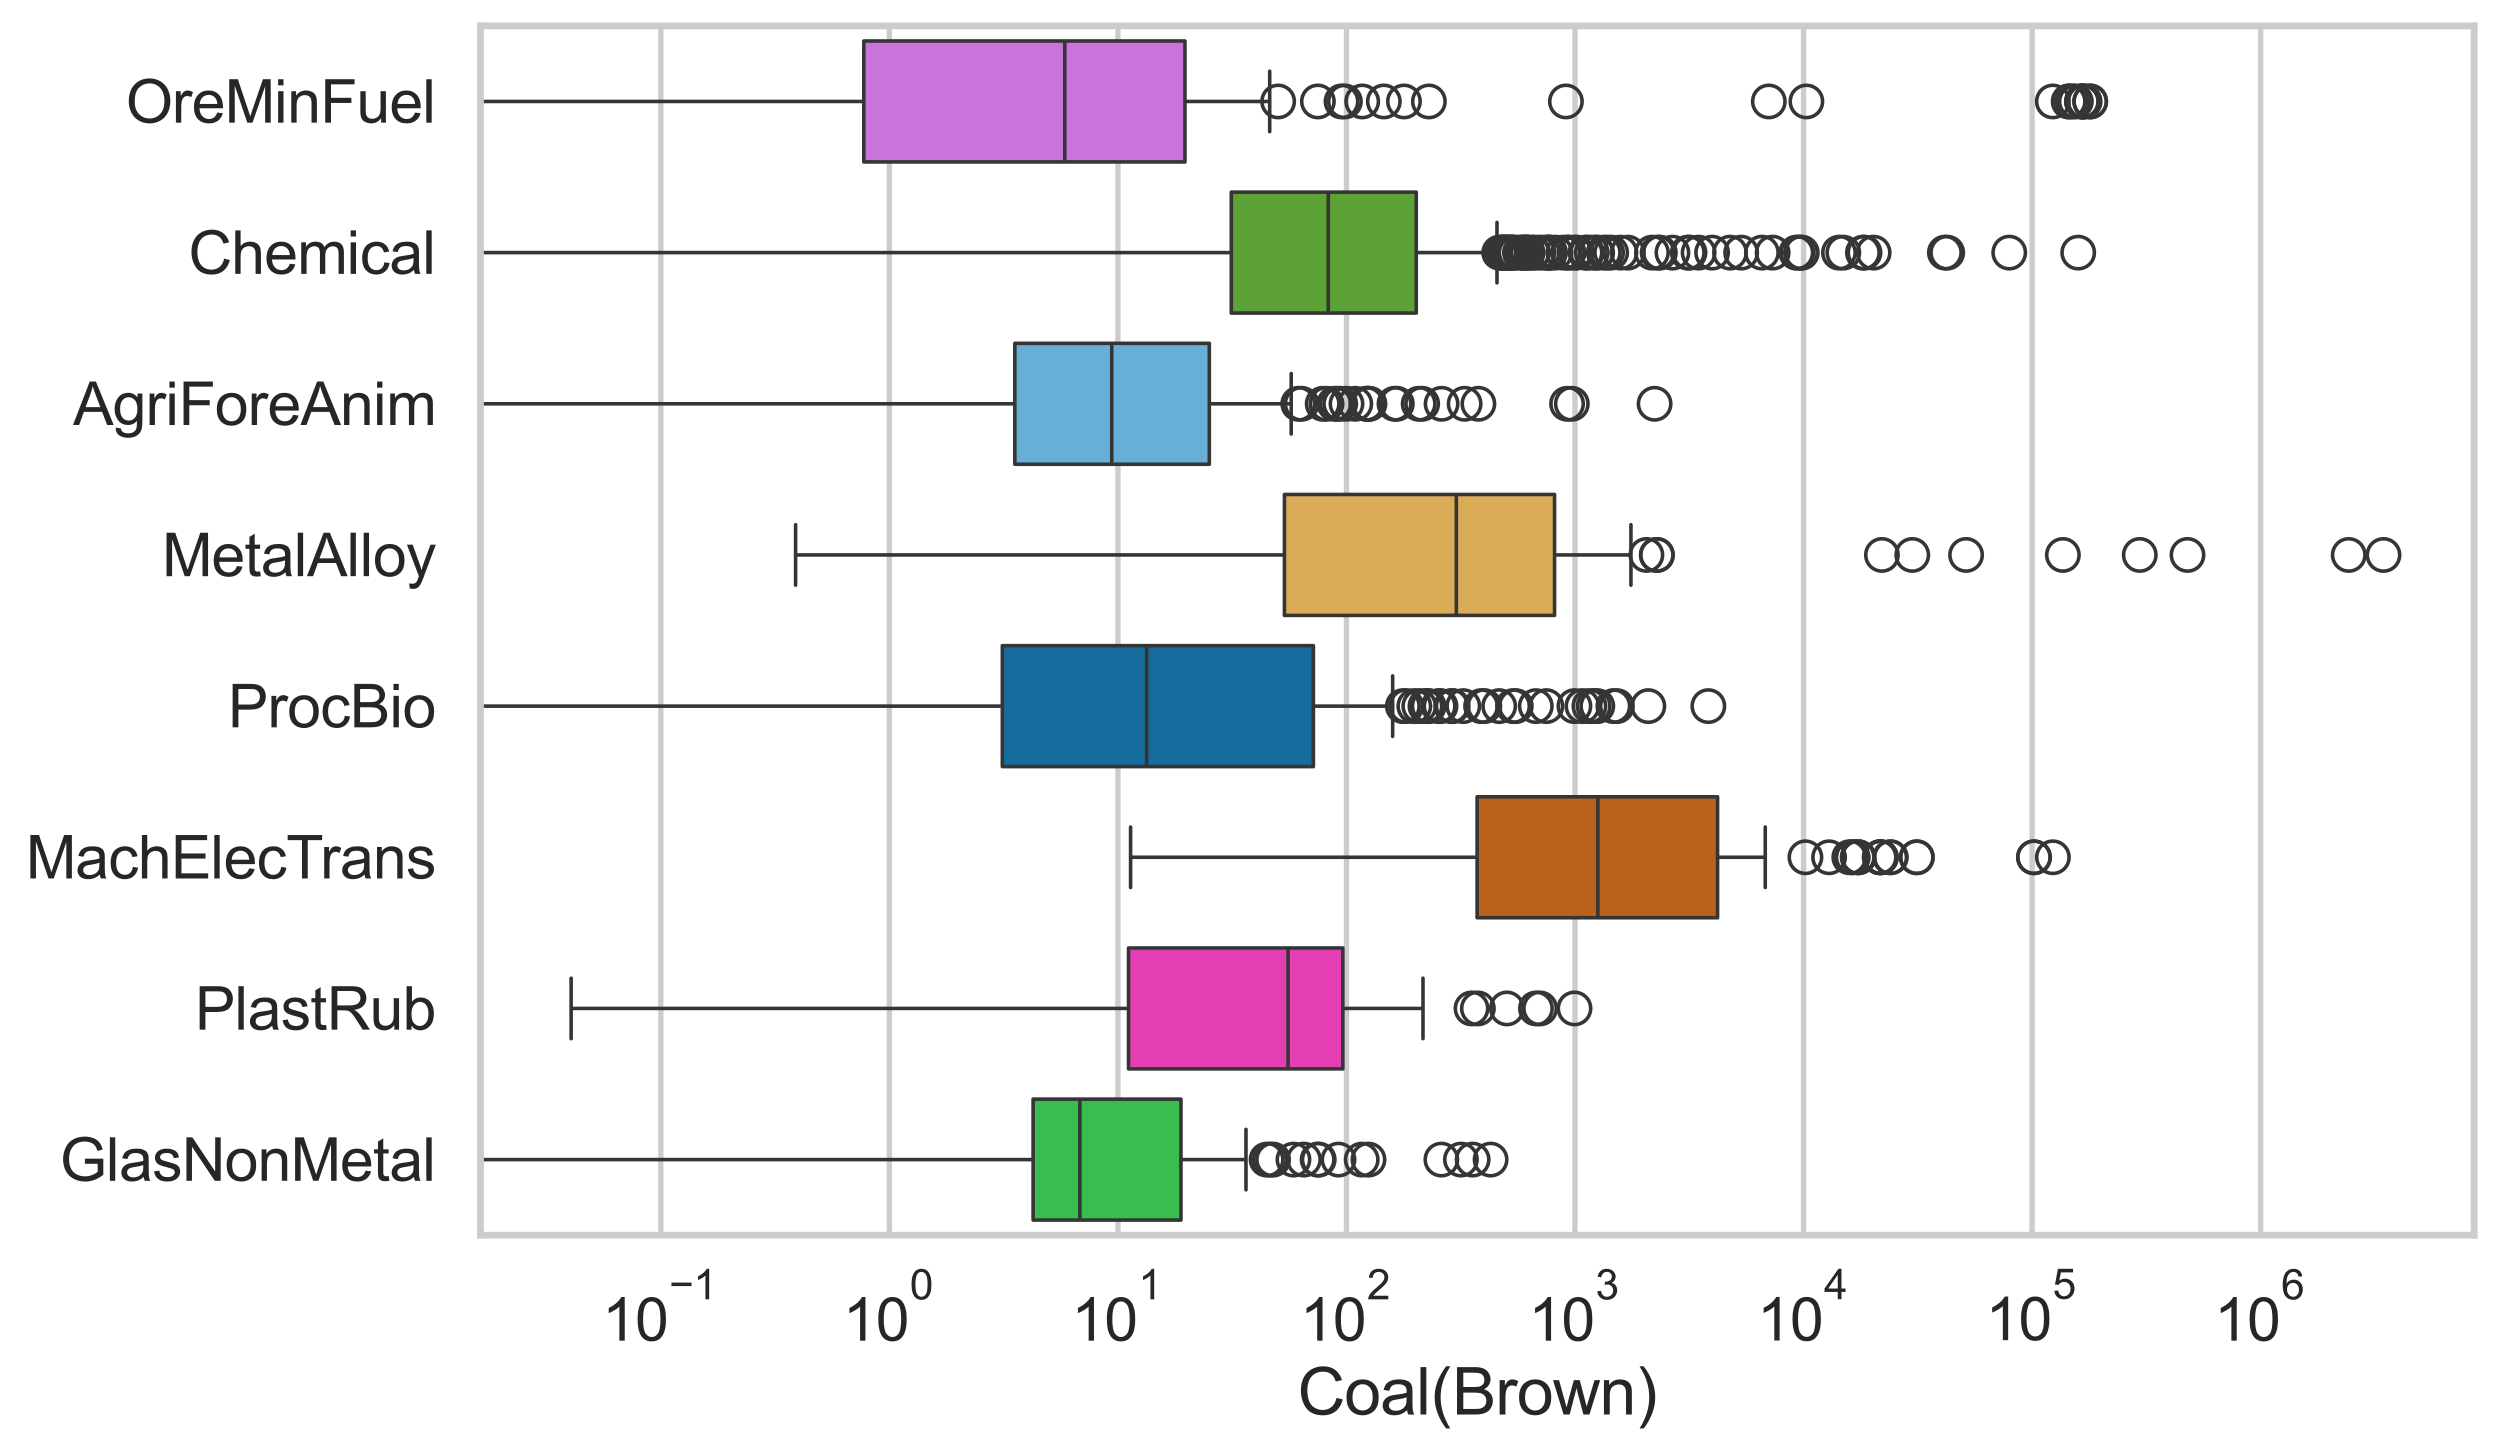 <?xml version="1.0" encoding="utf-8" standalone="no"?>
<!DOCTYPE svg PUBLIC "-//W3C//DTD SVG 1.1//EN"
  "http://www.w3.org/Graphics/SVG/1.1/DTD/svg11.dtd">
<svg xmlns:xlink="http://www.w3.org/1999/xlink" width="695.577pt" height="404.551pt" viewBox="0 0 695.577 404.551" xmlns="http://www.w3.org/2000/svg" version="1.1">
 <defs>
  <style type="text/css">*{stroke-linejoin: round; stroke-linecap: butt}</style>
 </defs>
 <g id="figure_1">
  <g id="patch_1">
   <path d="M 0 404.551 
L 695.577 404.551 
L 695.577 0 
L 0 0 
z
" style="fill: #ffffff"/>
  </g>
  <g id="axes_1">
   <g id="patch_2">
    <path d="M 133.697 343.665 
L 688.377 343.665 
L 688.377 7.2 
L 133.697 7.2 
z
" style="fill: #ffffff"/>
   </g>
   <g id="matplotlib.axis_1">
    <g id="xtick_1">
     <g id="line2d_1">
      <path d="M 183.856 343.665 
L 183.856 7.2 
" clip-path="url(#pd17068e50f)" style="fill: none; stroke: #cccccc; stroke-width: 1.5; stroke-linecap: round"/>
     </g>
     <g id="text_1">
      <!-- $\mathdefault{10^{-1}}$ -->
      <g style="fill: #262626" transform="translate(167.521 373.18) scale(0.165 -0.165)">
       <defs>
        <path id="ArialMT-31" d="M 2384 0 
L 1822 0 
L 1822 3584 
Q 1619 3391 1289 3197 
Q 959 3003 697 2906 
L 697 3450 
Q 1169 3672 1522 3987 
Q 1875 4303 2022 4600 
L 2384 4600 
L 2384 0 
z
" transform="scale(0.016)"/>
        <path id="ArialMT-30" d="M 266 2259 
Q 266 3072 433 3567 
Q 600 4063 929 4331 
Q 1259 4600 1759 4600 
Q 2128 4600 2406 4451 
Q 2684 4303 2865 4023 
Q 3047 3744 3150 3342 
Q 3253 2941 3253 2259 
Q 3253 1453 3087 958 
Q 2922 463 2592 192 
Q 2263 -78 1759 -78 
Q 1097 -78 719 397 
Q 266 969 266 2259 
z
M 844 2259 
Q 844 1131 1108 757 
Q 1372 384 1759 384 
Q 2147 384 2411 759 
Q 2675 1134 2675 2259 
Q 2675 3391 2411 3762 
Q 2147 4134 1753 4134 
Q 1366 4134 1134 3806 
Q 844 3388 844 2259 
z
" transform="scale(0.016)"/>
        <path id="ArialMT-2212" d="M 3381 1997 
L 356 1997 
L 356 2522 
L 3381 2522 
L 3381 1997 
z
" transform="scale(0.016)"/>
       </defs>
       <use xlink:href="#ArialMT-31" transform="translate(0 0.994)"/>
       <use xlink:href="#ArialMT-30" transform="translate(55.615 0.994)"/>
       <use xlink:href="#ArialMT-2212" transform="translate(112.973 70.688) scale(0.7)"/>
       <use xlink:href="#ArialMT-31" transform="translate(153.852 70.688) scale(0.7)"/>
      </g>
     </g>
    </g>
    <g id="xtick_2">
     <g id="line2d_2">
      <path d="M 247.446 343.665 
L 247.446 7.2 
" clip-path="url(#pd17068e50f)" style="fill: none; stroke: #cccccc; stroke-width: 1.5; stroke-linecap: round"/>
     </g>
     <g id="text_2">
      <!-- $\mathdefault{10^{0}}$ -->
      <g style="fill: #262626" transform="translate(234.493 373.18) scale(0.165 -0.165)">
       <use xlink:href="#ArialMT-31" transform="translate(0 0.994)"/>
       <use xlink:href="#ArialMT-30" transform="translate(55.615 0.994)"/>
       <use xlink:href="#ArialMT-30" transform="translate(112.973 70.688) scale(0.7)"/>
      </g>
     </g>
    </g>
    <g id="xtick_3">
     <g id="line2d_3">
      <path d="M 311.036 343.665 
L 311.036 7.2 
" clip-path="url(#pd17068e50f)" style="fill: none; stroke: #cccccc; stroke-width: 1.5; stroke-linecap: round"/>
     </g>
     <g id="text_3">
      <!-- $\mathdefault{10^{1}}$ -->
      <g style="fill: #262626" transform="translate(298.083 373.18) scale(0.165 -0.165)">
       <use xlink:href="#ArialMT-31" transform="translate(0 0.994)"/>
       <use xlink:href="#ArialMT-30" transform="translate(55.615 0.994)"/>
       <use xlink:href="#ArialMT-31" transform="translate(112.973 70.688) scale(0.7)"/>
      </g>
     </g>
    </g>
    <g id="xtick_4">
     <g id="line2d_4">
      <path d="M 374.626 343.665 
L 374.626 7.2 
" clip-path="url(#pd17068e50f)" style="fill: none; stroke: #cccccc; stroke-width: 1.5; stroke-linecap: round"/>
     </g>
     <g id="text_4">
      <!-- $\mathdefault{10^{2}}$ -->
      <g style="fill: #262626" transform="translate(361.673 373.18) scale(0.165 -0.165)">
       <defs>
        <path id="ArialMT-32" d="M 3222 541 
L 3222 0 
L 194 0 
Q 188 203 259 391 
Q 375 700 629 1000 
Q 884 1300 1366 1694 
Q 2113 2306 2375 2664 
Q 2638 3022 2638 3341 
Q 2638 3675 2398 3904 
Q 2159 4134 1775 4134 
Q 1369 4134 1125 3890 
Q 881 3647 878 3216 
L 300 3275 
Q 359 3922 746 4261 
Q 1134 4600 1788 4600 
Q 2447 4600 2831 4234 
Q 3216 3869 3216 3328 
Q 3216 3053 3103 2787 
Q 2991 2522 2730 2228 
Q 2469 1934 1863 1422 
Q 1356 997 1212 845 
Q 1069 694 975 541 
L 3222 541 
z
" transform="scale(0.016)"/>
       </defs>
       <use xlink:href="#ArialMT-31" transform="translate(0 0.994)"/>
       <use xlink:href="#ArialMT-30" transform="translate(55.615 0.994)"/>
       <use xlink:href="#ArialMT-32" transform="translate(112.973 70.688) scale(0.7)"/>
      </g>
     </g>
    </g>
    <g id="xtick_5">
     <g id="line2d_5">
      <path d="M 438.216 343.665 
L 438.216 7.2 
" clip-path="url(#pd17068e50f)" style="fill: none; stroke: #cccccc; stroke-width: 1.5; stroke-linecap: round"/>
     </g>
     <g id="text_5">
      <!-- $\mathdefault{10^{3}}$ -->
      <g style="fill: #262626" transform="translate(425.263 373.18) scale(0.165 -0.165)">
       <defs>
        <path id="ArialMT-33" d="M 269 1209 
L 831 1284 
Q 928 806 1161 595 
Q 1394 384 1728 384 
Q 2125 384 2398 659 
Q 2672 934 2672 1341 
Q 2672 1728 2419 1979 
Q 2166 2231 1775 2231 
Q 1616 2231 1378 2169 
L 1441 2663 
Q 1497 2656 1531 2656 
Q 1891 2656 2178 2843 
Q 2466 3031 2466 3422 
Q 2466 3731 2256 3934 
Q 2047 4138 1716 4138 
Q 1388 4138 1169 3931 
Q 950 3725 888 3313 
L 325 3413 
Q 428 3978 793 4289 
Q 1159 4600 1703 4600 
Q 2078 4600 2393 4439 
Q 2709 4278 2876 4000 
Q 3044 3722 3044 3409 
Q 3044 3113 2884 2869 
Q 2725 2625 2413 2481 
Q 2819 2388 3044 2092 
Q 3269 1797 3269 1353 
Q 3269 753 2831 336 
Q 2394 -81 1725 -81 
Q 1122 -81 723 278 
Q 325 638 269 1209 
z
" transform="scale(0.016)"/>
       </defs>
       <use xlink:href="#ArialMT-31" transform="translate(0 0.994)"/>
       <use xlink:href="#ArialMT-30" transform="translate(55.615 0.994)"/>
       <use xlink:href="#ArialMT-33" transform="translate(112.973 70.688) scale(0.7)"/>
      </g>
     </g>
    </g>
    <g id="xtick_6">
     <g id="line2d_6">
      <path d="M 501.806 343.665 
L 501.806 7.2 
" clip-path="url(#pd17068e50f)" style="fill: none; stroke: #cccccc; stroke-width: 1.5; stroke-linecap: round"/>
     </g>
     <g id="text_6">
      <!-- $\mathdefault{10^{4}}$ -->
      <g style="fill: #262626" transform="translate(488.853 373.015) scale(0.165 -0.165)">
       <defs>
        <path id="ArialMT-34" d="M 2069 0 
L 2069 1097 
L 81 1097 
L 81 1613 
L 2172 4581 
L 2631 4581 
L 2631 1613 
L 3250 1613 
L 3250 1097 
L 2631 1097 
L 2631 0 
L 2069 0 
z
M 2069 1613 
L 2069 3678 
L 634 1613 
L 2069 1613 
z
" transform="scale(0.016)"/>
       </defs>
       <use xlink:href="#ArialMT-31" transform="translate(0 0.202)"/>
       <use xlink:href="#ArialMT-30" transform="translate(55.615 0.202)"/>
       <use xlink:href="#ArialMT-34" transform="translate(112.973 69.895) scale(0.7)"/>
      </g>
     </g>
    </g>
    <g id="xtick_7">
     <g id="line2d_7">
      <path d="M 565.396 343.665 
L 565.396 7.2 
" clip-path="url(#pd17068e50f)" style="fill: none; stroke: #cccccc; stroke-width: 1.5; stroke-linecap: round"/>
     </g>
     <g id="text_7">
      <!-- $\mathdefault{10^{5}}$ -->
      <g style="fill: #262626" transform="translate(552.443 373.015) scale(0.165 -0.165)">
       <defs>
        <path id="ArialMT-35" d="M 266 1200 
L 856 1250 
Q 922 819 1161 601 
Q 1400 384 1738 384 
Q 2144 384 2425 690 
Q 2706 997 2706 1503 
Q 2706 1984 2436 2262 
Q 2166 2541 1728 2541 
Q 1456 2541 1237 2417 
Q 1019 2294 894 2097 
L 366 2166 
L 809 4519 
L 3088 4519 
L 3088 3981 
L 1259 3981 
L 1013 2750 
Q 1425 3038 1878 3038 
Q 2478 3038 2890 2622 
Q 3303 2206 3303 1553 
Q 3303 931 2941 478 
Q 2500 -78 1738 -78 
Q 1113 -78 717 272 
Q 322 622 266 1200 
z
" transform="scale(0.016)"/>
       </defs>
       <use xlink:href="#ArialMT-31" transform="translate(0 0.88)"/>
       <use xlink:href="#ArialMT-30" transform="translate(55.615 0.88)"/>
       <use xlink:href="#ArialMT-35" transform="translate(112.973 70.573) scale(0.7)"/>
      </g>
     </g>
    </g>
    <g id="xtick_8">
     <g id="line2d_8">
      <path d="M 628.986 343.665 
L 628.986 7.2 
" clip-path="url(#pd17068e50f)" style="fill: none; stroke: #cccccc; stroke-width: 1.5; stroke-linecap: round"/>
     </g>
     <g id="text_8">
      <!-- $\mathdefault{10^{6}}$ -->
      <g style="fill: #262626" transform="translate(616.033 373.18) scale(0.165 -0.165)">
       <defs>
        <path id="ArialMT-36" d="M 3184 3459 
L 2625 3416 
Q 2550 3747 2413 3897 
Q 2184 4138 1850 4138 
Q 1581 4138 1378 3988 
Q 1113 3794 959 3422 
Q 806 3050 800 2363 
Q 1003 2672 1297 2822 
Q 1591 2972 1913 2972 
Q 2475 2972 2870 2558 
Q 3266 2144 3266 1488 
Q 3266 1056 3080 686 
Q 2894 316 2569 119 
Q 2244 -78 1831 -78 
Q 1128 -78 684 439 
Q 241 956 241 2144 
Q 241 3472 731 4075 
Q 1159 4600 1884 4600 
Q 2425 4600 2770 4297 
Q 3116 3994 3184 3459 
z
M 888 1484 
Q 888 1194 1011 928 
Q 1134 663 1356 523 
Q 1578 384 1822 384 
Q 2178 384 2434 671 
Q 2691 959 2691 1453 
Q 2691 1928 2437 2201 
Q 2184 2475 1800 2475 
Q 1419 2475 1153 2201 
Q 888 1928 888 1484 
z
" transform="scale(0.016)"/>
       </defs>
       <use xlink:href="#ArialMT-31" transform="translate(0 0.994)"/>
       <use xlink:href="#ArialMT-30" transform="translate(55.615 0.994)"/>
       <use xlink:href="#ArialMT-36" transform="translate(112.973 70.688) scale(0.7)"/>
      </g>
     </g>
    </g>
    <g id="xtick_9"/>
    <g id="xtick_10"/>
    <g id="xtick_11"/>
    <g id="xtick_12"/>
    <g id="xtick_13"/>
    <g id="xtick_14"/>
    <g id="xtick_15"/>
    <g id="xtick_16"/>
    <g id="xtick_17"/>
    <g id="xtick_18"/>
    <g id="xtick_19"/>
    <g id="xtick_20"/>
    <g id="xtick_21"/>
    <g id="xtick_22"/>
    <g id="xtick_23"/>
    <g id="xtick_24"/>
    <g id="xtick_25"/>
    <g id="xtick_26"/>
    <g id="xtick_27"/>
    <g id="xtick_28"/>
    <g id="xtick_29"/>
    <g id="xtick_30"/>
    <g id="xtick_31"/>
    <g id="xtick_32"/>
    <g id="xtick_33"/>
    <g id="xtick_34"/>
    <g id="xtick_35"/>
    <g id="xtick_36"/>
    <g id="xtick_37"/>
    <g id="xtick_38"/>
    <g id="xtick_39"/>
    <g id="xtick_40"/>
    <g id="xtick_41"/>
    <g id="xtick_42"/>
    <g id="xtick_43"/>
    <g id="xtick_44"/>
    <g id="xtick_45"/>
    <g id="xtick_46"/>
    <g id="xtick_47"/>
    <g id="xtick_48"/>
    <g id="xtick_49"/>
    <g id="xtick_50"/>
    <g id="xtick_51"/>
    <g id="xtick_52"/>
    <g id="xtick_53"/>
    <g id="xtick_54"/>
    <g id="xtick_55"/>
    <g id="xtick_56"/>
    <g id="xtick_57"/>
    <g id="xtick_58"/>
    <g id="xtick_59"/>
    <g id="xtick_60"/>
    <g id="xtick_61"/>
    <g id="xtick_62"/>
    <g id="xtick_63"/>
    <g id="xtick_64"/>
    <g id="xtick_65"/>
    <g id="xtick_66"/>
    <g id="xtick_67"/>
    <g id="xtick_68"/>
    <g id="xtick_69"/>
    <g id="xtick_70"/>
    <g id="xtick_71"/>
    <g id="xtick_72"/>
    <g id="xtick_73"/>
    <g id="xtick_74"/>
    <g id="xtick_75"/>
    <g id="xtick_76"/>
    <g id="xtick_77"/>
    <g id="xtick_78"/>
    <g id="xtick_79"/>
    <g id="text_9">
     <!-- Coal(Brown) -->
     <g style="fill: #262626" transform="translate(361.025 393.563) scale(0.18 -0.18)">
      <defs>
       <path id="ArialMT-43" d="M 3763 1606 
L 4369 1453 
Q 4178 706 3683 314 
Q 3188 -78 2472 -78 
Q 1731 -78 1267 223 
Q 803 525 561 1097 
Q 319 1669 319 2325 
Q 319 3041 592 3573 
Q 866 4106 1370 4382 
Q 1875 4659 2481 4659 
Q 3169 4659 3637 4309 
Q 4106 3959 4291 3325 
L 3694 3184 
Q 3534 3684 3231 3912 
Q 2928 4141 2469 4141 
Q 1941 4141 1586 3887 
Q 1231 3634 1087 3207 
Q 944 2781 944 2328 
Q 944 1744 1114 1308 
Q 1284 872 1643 656 
Q 2003 441 2422 441 
Q 2931 441 3284 734 
Q 3638 1028 3763 1606 
z
" transform="scale(0.016)"/>
       <path id="ArialMT-6f" d="M 213 1659 
Q 213 2581 725 3025 
Q 1153 3394 1769 3394 
Q 2453 3394 2887 2945 
Q 3322 2497 3322 1706 
Q 3322 1066 3130 698 
Q 2938 331 2570 128 
Q 2203 -75 1769 -75 
Q 1072 -75 642 372 
Q 213 819 213 1659 
z
M 791 1659 
Q 791 1022 1069 705 
Q 1347 388 1769 388 
Q 2188 388 2466 706 
Q 2744 1025 2744 1678 
Q 2744 2294 2464 2611 
Q 2184 2928 1769 2928 
Q 1347 2928 1069 2612 
Q 791 2297 791 1659 
z
" transform="scale(0.016)"/>
       <path id="ArialMT-61" d="M 2588 409 
Q 2275 144 1986 34 
Q 1697 -75 1366 -75 
Q 819 -75 525 192 
Q 231 459 231 875 
Q 231 1119 342 1320 
Q 453 1522 633 1644 
Q 813 1766 1038 1828 
Q 1203 1872 1538 1913 
Q 2219 1994 2541 2106 
Q 2544 2222 2544 2253 
Q 2544 2597 2384 2738 
Q 2169 2928 1744 2928 
Q 1347 2928 1158 2789 
Q 969 2650 878 2297 
L 328 2372 
Q 403 2725 575 2942 
Q 747 3159 1072 3276 
Q 1397 3394 1825 3394 
Q 2250 3394 2515 3294 
Q 2781 3194 2906 3042 
Q 3031 2891 3081 2659 
Q 3109 2516 3109 2141 
L 3109 1391 
Q 3109 606 3145 398 
Q 3181 191 3288 0 
L 2700 0 
Q 2613 175 2588 409 
z
M 2541 1666 
Q 2234 1541 1622 1453 
Q 1275 1403 1131 1340 
Q 988 1278 909 1158 
Q 831 1038 831 891 
Q 831 666 1001 516 
Q 1172 366 1500 366 
Q 1825 366 2078 508 
Q 2331 650 2450 897 
Q 2541 1088 2541 1459 
L 2541 1666 
z
" transform="scale(0.016)"/>
       <path id="ArialMT-6c" d="M 409 0 
L 409 4581 
L 972 4581 
L 972 0 
L 409 0 
z
" transform="scale(0.016)"/>
       <path id="ArialMT-28" d="M 1497 -1347 
Q 1031 -759 709 28 
Q 388 816 388 1659 
Q 388 2403 628 3084 
Q 909 3875 1497 4659 
L 1900 4659 
Q 1522 4009 1400 3731 
Q 1209 3300 1100 2831 
Q 966 2247 966 1656 
Q 966 153 1900 -1347 
L 1497 -1347 
z
" transform="scale(0.016)"/>
       <path id="ArialMT-42" d="M 469 0 
L 469 4581 
L 2188 4581 
Q 2713 4581 3030 4442 
Q 3347 4303 3526 4014 
Q 3706 3725 3706 3409 
Q 3706 3116 3547 2856 
Q 3388 2597 3066 2438 
Q 3481 2316 3704 2022 
Q 3928 1728 3928 1328 
Q 3928 1006 3792 729 
Q 3656 453 3456 303 
Q 3256 153 2954 76 
Q 2653 0 2216 0 
L 469 0 
z
M 1075 2656 
L 2066 2656 
Q 2469 2656 2644 2709 
Q 2875 2778 2992 2937 
Q 3109 3097 3109 3338 
Q 3109 3566 3000 3739 
Q 2891 3913 2687 3977 
Q 2484 4041 1991 4041 
L 1075 4041 
L 1075 2656 
z
M 1075 541 
L 2216 541 
Q 2509 541 2628 563 
Q 2838 600 2978 687 
Q 3119 775 3209 942 
Q 3300 1109 3300 1328 
Q 3300 1584 3169 1773 
Q 3038 1963 2805 2039 
Q 2572 2116 2134 2116 
L 1075 2116 
L 1075 541 
z
" transform="scale(0.016)"/>
       <path id="ArialMT-72" d="M 416 0 
L 416 3319 
L 922 3319 
L 922 2816 
Q 1116 3169 1280 3281 
Q 1444 3394 1641 3394 
Q 1925 3394 2219 3213 
L 2025 2691 
Q 1819 2813 1613 2813 
Q 1428 2813 1281 2702 
Q 1134 2591 1072 2394 
Q 978 2094 978 1738 
L 978 0 
L 416 0 
z
" transform="scale(0.016)"/>
       <path id="ArialMT-77" d="M 1034 0 
L 19 3319 
L 600 3319 
L 1128 1403 
L 1325 691 
Q 1338 744 1497 1375 
L 2025 3319 
L 2603 3319 
L 3100 1394 
L 3266 759 
L 3456 1400 
L 4025 3319 
L 4572 3319 
L 3534 0 
L 2950 0 
L 2422 1988 
L 2294 2553 
L 1622 0 
L 1034 0 
z
" transform="scale(0.016)"/>
       <path id="ArialMT-6e" d="M 422 0 
L 422 3319 
L 928 3319 
L 928 2847 
Q 1294 3394 1984 3394 
Q 2284 3394 2536 3286 
Q 2788 3178 2913 3003 
Q 3038 2828 3088 2588 
Q 3119 2431 3119 2041 
L 3119 0 
L 2556 0 
L 2556 2019 
Q 2556 2363 2490 2533 
Q 2425 2703 2258 2804 
Q 2091 2906 1866 2906 
Q 1506 2906 1245 2678 
Q 984 2450 984 1813 
L 984 0 
L 422 0 
z
" transform="scale(0.016)"/>
       <path id="ArialMT-29" d="M 791 -1347 
L 388 -1347 
Q 1322 153 1322 1656 
Q 1322 2244 1188 2822 
Q 1081 3291 891 3722 
Q 769 4003 388 4659 
L 791 4659 
Q 1378 3875 1659 3084 
Q 1900 2403 1900 1659 
Q 1900 816 1576 28 
Q 1253 -759 791 -1347 
z
" transform="scale(0.016)"/>
      </defs>
      <use xlink:href="#ArialMT-43"/>
      <use xlink:href="#ArialMT-6f" transform="translate(72.217 0)"/>
      <use xlink:href="#ArialMT-61" transform="translate(127.832 0)"/>
      <use xlink:href="#ArialMT-6c" transform="translate(183.447 0)"/>
      <use xlink:href="#ArialMT-28" transform="translate(205.664 0)"/>
      <use xlink:href="#ArialMT-42" transform="translate(238.965 0)"/>
      <use xlink:href="#ArialMT-72" transform="translate(305.664 0)"/>
      <use xlink:href="#ArialMT-6f" transform="translate(338.965 0)"/>
      <use xlink:href="#ArialMT-77" transform="translate(394.58 0)"/>
      <use xlink:href="#ArialMT-6e" transform="translate(466.797 0)"/>
      <use xlink:href="#ArialMT-29" transform="translate(522.412 0)"/>
     </g>
    </g>
   </g>
   <g id="matplotlib.axis_2">
    <g id="ytick_1">
     <g id="text_10">
      <!-- OreMinFuel -->
      <g style="fill: #262626" transform="translate(35.013 34.134) scale(0.165 -0.165)">
       <defs>
        <path id="ArialMT-4f" d="M 309 2231 
Q 309 3372 921 4017 
Q 1534 4663 2503 4663 
Q 3138 4663 3647 4359 
Q 4156 4056 4423 3514 
Q 4691 2972 4691 2284 
Q 4691 1588 4409 1038 
Q 4128 488 3612 205 
Q 3097 -78 2500 -78 
Q 1853 -78 1343 234 
Q 834 547 571 1087 
Q 309 1628 309 2231 
z
M 934 2222 
Q 934 1394 1379 917 
Q 1825 441 2497 441 
Q 3181 441 3623 922 
Q 4066 1403 4066 2288 
Q 4066 2847 3877 3264 
Q 3688 3681 3323 3911 
Q 2959 4141 2506 4141 
Q 1863 4141 1398 3698 
Q 934 3256 934 2222 
z
" transform="scale(0.016)"/>
        <path id="ArialMT-65" d="M 2694 1069 
L 3275 997 
Q 3138 488 2766 206 
Q 2394 -75 1816 -75 
Q 1088 -75 661 373 
Q 234 822 234 1631 
Q 234 2469 665 2931 
Q 1097 3394 1784 3394 
Q 2450 3394 2872 2941 
Q 3294 2488 3294 1666 
Q 3294 1616 3291 1516 
L 816 1516 
Q 847 969 1125 678 
Q 1403 388 1819 388 
Q 2128 388 2347 550 
Q 2566 713 2694 1069 
z
M 847 1978 
L 2700 1978 
Q 2663 2397 2488 2606 
Q 2219 2931 1791 2931 
Q 1403 2931 1139 2672 
Q 875 2413 847 1978 
z
" transform="scale(0.016)"/>
        <path id="ArialMT-4d" d="M 475 0 
L 475 4581 
L 1388 4581 
L 2472 1338 
Q 2622 884 2691 659 
Q 2769 909 2934 1394 
L 4031 4581 
L 4847 4581 
L 4847 0 
L 4263 0 
L 4263 3834 
L 2931 0 
L 2384 0 
L 1059 3900 
L 1059 0 
L 475 0 
z
" transform="scale(0.016)"/>
        <path id="ArialMT-69" d="M 425 3934 
L 425 4581 
L 988 4581 
L 988 3934 
L 425 3934 
z
M 425 0 
L 425 3319 
L 988 3319 
L 988 0 
L 425 0 
z
" transform="scale(0.016)"/>
        <path id="ArialMT-46" d="M 525 0 
L 525 4581 
L 3616 4581 
L 3616 4041 
L 1131 4041 
L 1131 2622 
L 3281 2622 
L 3281 2081 
L 1131 2081 
L 1131 0 
L 525 0 
z
" transform="scale(0.016)"/>
        <path id="ArialMT-75" d="M 2597 0 
L 2597 488 
Q 2209 -75 1544 -75 
Q 1250 -75 995 37 
Q 741 150 617 320 
Q 494 491 444 738 
Q 409 903 409 1263 
L 409 3319 
L 972 3319 
L 972 1478 
Q 972 1038 1006 884 
Q 1059 663 1231 536 
Q 1403 409 1656 409 
Q 1909 409 2131 539 
Q 2353 669 2445 892 
Q 2538 1116 2538 1541 
L 2538 3319 
L 3100 3319 
L 3100 0 
L 2597 0 
z
" transform="scale(0.016)"/>
       </defs>
       <use xlink:href="#ArialMT-4f"/>
       <use xlink:href="#ArialMT-72" transform="translate(77.783 0)"/>
       <use xlink:href="#ArialMT-65" transform="translate(111.084 0)"/>
       <use xlink:href="#ArialMT-4d" transform="translate(166.699 0)"/>
       <use xlink:href="#ArialMT-69" transform="translate(250 0)"/>
       <use xlink:href="#ArialMT-6e" transform="translate(272.217 0)"/>
       <use xlink:href="#ArialMT-46" transform="translate(327.832 0)"/>
       <use xlink:href="#ArialMT-75" transform="translate(388.916 0)"/>
       <use xlink:href="#ArialMT-65" transform="translate(444.531 0)"/>
       <use xlink:href="#ArialMT-6c" transform="translate(500.146 0)"/>
      </g>
     </g>
    </g>
    <g id="ytick_2">
     <g id="text_11">
      <!-- Chemical -->
      <g style="fill: #262626" transform="translate(52.428 76.192) scale(0.165 -0.165)">
       <defs>
        <path id="ArialMT-68" d="M 422 0 
L 422 4581 
L 984 4581 
L 984 2938 
Q 1378 3394 1978 3394 
Q 2347 3394 2619 3248 
Q 2891 3103 3008 2847 
Q 3125 2591 3125 2103 
L 3125 0 
L 2563 0 
L 2563 2103 
Q 2563 2525 2380 2717 
Q 2197 2909 1863 2909 
Q 1613 2909 1392 2779 
Q 1172 2650 1078 2428 
Q 984 2206 984 1816 
L 984 0 
L 422 0 
z
" transform="scale(0.016)"/>
        <path id="ArialMT-6d" d="M 422 0 
L 422 3319 
L 925 3319 
L 925 2853 
Q 1081 3097 1340 3245 
Q 1600 3394 1931 3394 
Q 2300 3394 2536 3241 
Q 2772 3088 2869 2813 
Q 3263 3394 3894 3394 
Q 4388 3394 4653 3120 
Q 4919 2847 4919 2278 
L 4919 0 
L 4359 0 
L 4359 2091 
Q 4359 2428 4304 2576 
Q 4250 2725 4106 2815 
Q 3963 2906 3769 2906 
Q 3419 2906 3187 2673 
Q 2956 2441 2956 1928 
L 2956 0 
L 2394 0 
L 2394 2156 
Q 2394 2531 2256 2718 
Q 2119 2906 1806 2906 
Q 1569 2906 1367 2781 
Q 1166 2656 1075 2415 
Q 984 2175 984 1722 
L 984 0 
L 422 0 
z
" transform="scale(0.016)"/>
        <path id="ArialMT-63" d="M 2588 1216 
L 3141 1144 
Q 3050 572 2676 248 
Q 2303 -75 1759 -75 
Q 1078 -75 664 370 
Q 250 816 250 1647 
Q 250 2184 428 2587 
Q 606 2991 970 3192 
Q 1334 3394 1763 3394 
Q 2303 3394 2647 3120 
Q 2991 2847 3088 2344 
L 2541 2259 
Q 2463 2594 2264 2762 
Q 2066 2931 1784 2931 
Q 1359 2931 1093 2626 
Q 828 2322 828 1663 
Q 828 994 1084 691 
Q 1341 388 1753 388 
Q 2084 388 2306 591 
Q 2528 794 2588 1216 
z
" transform="scale(0.016)"/>
       </defs>
       <use xlink:href="#ArialMT-43"/>
       <use xlink:href="#ArialMT-68" transform="translate(72.217 0)"/>
       <use xlink:href="#ArialMT-65" transform="translate(127.832 0)"/>
       <use xlink:href="#ArialMT-6d" transform="translate(183.447 0)"/>
       <use xlink:href="#ArialMT-69" transform="translate(266.748 0)"/>
       <use xlink:href="#ArialMT-63" transform="translate(288.965 0)"/>
       <use xlink:href="#ArialMT-61" transform="translate(338.965 0)"/>
       <use xlink:href="#ArialMT-6c" transform="translate(394.58 0)"/>
      </g>
     </g>
    </g>
    <g id="ytick_3">
     <g id="text_12">
      <!-- AgriForeAnim -->
      <g style="fill: #262626" transform="translate(20.341 118.25) scale(0.165 -0.165)">
       <defs>
        <path id="ArialMT-41" d="M -9 0 
L 1750 4581 
L 2403 4581 
L 4278 0 
L 3588 0 
L 3053 1388 
L 1138 1388 
L 634 0 
L -9 0 
z
M 1313 1881 
L 2866 1881 
L 2388 3150 
Q 2169 3728 2063 4100 
Q 1975 3659 1816 3225 
L 1313 1881 
z
" transform="scale(0.016)"/>
        <path id="ArialMT-67" d="M 319 -275 
L 866 -356 
Q 900 -609 1056 -725 
Q 1266 -881 1628 -881 
Q 2019 -881 2231 -725 
Q 2444 -569 2519 -288 
Q 2563 -116 2559 434 
Q 2191 0 1641 0 
Q 956 0 581 494 
Q 206 988 206 1678 
Q 206 2153 378 2554 
Q 550 2956 876 3175 
Q 1203 3394 1644 3394 
Q 2231 3394 2613 2919 
L 2613 3319 
L 3131 3319 
L 3131 450 
Q 3131 -325 2973 -648 
Q 2816 -972 2473 -1159 
Q 2131 -1347 1631 -1347 
Q 1038 -1347 672 -1080 
Q 306 -813 319 -275 
z
M 784 1719 
Q 784 1066 1043 766 
Q 1303 466 1694 466 
Q 2081 466 2343 764 
Q 2606 1063 2606 1700 
Q 2606 2309 2336 2618 
Q 2066 2928 1684 2928 
Q 1309 2928 1046 2623 
Q 784 2319 784 1719 
z
" transform="scale(0.016)"/>
       </defs>
       <use xlink:href="#ArialMT-41"/>
       <use xlink:href="#ArialMT-67" transform="translate(66.699 0)"/>
       <use xlink:href="#ArialMT-72" transform="translate(122.314 0)"/>
       <use xlink:href="#ArialMT-69" transform="translate(155.615 0)"/>
       <use xlink:href="#ArialMT-46" transform="translate(177.832 0)"/>
       <use xlink:href="#ArialMT-6f" transform="translate(238.916 0)"/>
       <use xlink:href="#ArialMT-72" transform="translate(294.531 0)"/>
       <use xlink:href="#ArialMT-65" transform="translate(327.832 0)"/>
       <use xlink:href="#ArialMT-41" transform="translate(383.447 0)"/>
       <use xlink:href="#ArialMT-6e" transform="translate(450.146 0)"/>
       <use xlink:href="#ArialMT-69" transform="translate(505.762 0)"/>
       <use xlink:href="#ArialMT-6d" transform="translate(527.979 0)"/>
      </g>
     </g>
    </g>
    <g id="ytick_4">
     <g id="text_13">
      <!-- MetalAlloy -->
      <g style="fill: #262626" transform="translate(45.088 160.308) scale(0.165 -0.165)">
       <defs>
        <path id="ArialMT-74" d="M 1650 503 
L 1731 6 
Q 1494 -44 1306 -44 
Q 1000 -44 831 53 
Q 663 150 594 308 
Q 525 466 525 972 
L 525 2881 
L 113 2881 
L 113 3319 
L 525 3319 
L 525 4141 
L 1084 4478 
L 1084 3319 
L 1650 3319 
L 1650 2881 
L 1084 2881 
L 1084 941 
Q 1084 700 1114 631 
Q 1144 563 1211 522 
Q 1278 481 1403 481 
Q 1497 481 1650 503 
z
" transform="scale(0.016)"/>
        <path id="ArialMT-79" d="M 397 -1278 
L 334 -750 
Q 519 -800 656 -800 
Q 844 -800 956 -737 
Q 1069 -675 1141 -563 
Q 1194 -478 1313 -144 
Q 1328 -97 1363 -6 
L 103 3319 
L 709 3319 
L 1400 1397 
Q 1534 1031 1641 628 
Q 1738 1016 1872 1384 
L 2581 3319 
L 3144 3319 
L 1881 -56 
Q 1678 -603 1566 -809 
Q 1416 -1088 1222 -1217 
Q 1028 -1347 759 -1347 
Q 597 -1347 397 -1278 
z
" transform="scale(0.016)"/>
       </defs>
       <use xlink:href="#ArialMT-4d"/>
       <use xlink:href="#ArialMT-65" transform="translate(83.301 0)"/>
       <use xlink:href="#ArialMT-74" transform="translate(138.916 0)"/>
       <use xlink:href="#ArialMT-61" transform="translate(166.699 0)"/>
       <use xlink:href="#ArialMT-6c" transform="translate(222.314 0)"/>
       <use xlink:href="#ArialMT-41" transform="translate(244.531 0)"/>
       <use xlink:href="#ArialMT-6c" transform="translate(311.23 0)"/>
       <use xlink:href="#ArialMT-6c" transform="translate(333.447 0)"/>
       <use xlink:href="#ArialMT-6f" transform="translate(355.664 0)"/>
       <use xlink:href="#ArialMT-79" transform="translate(411.279 0)"/>
      </g>
     </g>
    </g>
    <g id="ytick_5">
     <g id="text_14">
      <!-- ProcBio -->
      <g style="fill: #262626" transform="translate(63.424 202.366) scale(0.165 -0.165)">
       <defs>
        <path id="ArialMT-50" d="M 494 0 
L 494 4581 
L 2222 4581 
Q 2678 4581 2919 4538 
Q 3256 4481 3484 4323 
Q 3713 4166 3852 3881 
Q 3991 3597 3991 3256 
Q 3991 2672 3619 2267 
Q 3247 1863 2275 1863 
L 1100 1863 
L 1100 0 
L 494 0 
z
M 1100 2403 
L 2284 2403 
Q 2872 2403 3119 2622 
Q 3366 2841 3366 3238 
Q 3366 3525 3220 3729 
Q 3075 3934 2838 4000 
Q 2684 4041 2272 4041 
L 1100 4041 
L 1100 2403 
z
" transform="scale(0.016)"/>
       </defs>
       <use xlink:href="#ArialMT-50"/>
       <use xlink:href="#ArialMT-72" transform="translate(66.699 0)"/>
       <use xlink:href="#ArialMT-6f" transform="translate(100 0)"/>
       <use xlink:href="#ArialMT-63" transform="translate(155.615 0)"/>
       <use xlink:href="#ArialMT-42" transform="translate(205.615 0)"/>
       <use xlink:href="#ArialMT-69" transform="translate(272.314 0)"/>
       <use xlink:href="#ArialMT-6f" transform="translate(294.531 0)"/>
      </g>
     </g>
    </g>
    <g id="ytick_6">
     <g id="text_15">
      <!-- MachElecTrans -->
      <g style="fill: #262626" transform="translate(7.2 244.425) scale(0.165 -0.165)">
       <defs>
        <path id="ArialMT-45" d="M 506 0 
L 506 4581 
L 3819 4581 
L 3819 4041 
L 1113 4041 
L 1113 2638 
L 3647 2638 
L 3647 2100 
L 1113 2100 
L 1113 541 
L 3925 541 
L 3925 0 
L 506 0 
z
" transform="scale(0.016)"/>
        <path id="ArialMT-54" d="M 1659 0 
L 1659 4041 
L 150 4041 
L 150 4581 
L 3781 4581 
L 3781 4041 
L 2266 4041 
L 2266 0 
L 1659 0 
z
" transform="scale(0.016)"/>
        <path id="ArialMT-73" d="M 197 991 
L 753 1078 
Q 800 744 1014 566 
Q 1228 388 1613 388 
Q 2000 388 2187 545 
Q 2375 703 2375 916 
Q 2375 1106 2209 1216 
Q 2094 1291 1634 1406 
Q 1016 1563 777 1677 
Q 538 1791 414 1992 
Q 291 2194 291 2438 
Q 291 2659 392 2848 
Q 494 3038 669 3163 
Q 800 3259 1026 3326 
Q 1253 3394 1513 3394 
Q 1903 3394 2198 3281 
Q 2494 3169 2634 2976 
Q 2775 2784 2828 2463 
L 2278 2388 
Q 2241 2644 2061 2787 
Q 1881 2931 1553 2931 
Q 1166 2931 1000 2803 
Q 834 2675 834 2503 
Q 834 2394 903 2306 
Q 972 2216 1119 2156 
Q 1203 2125 1616 2013 
Q 2213 1853 2448 1751 
Q 2684 1650 2818 1456 
Q 2953 1263 2953 975 
Q 2953 694 2789 445 
Q 2625 197 2315 61 
Q 2006 -75 1616 -75 
Q 969 -75 630 194 
Q 291 463 197 991 
z
" transform="scale(0.016)"/>
       </defs>
       <use xlink:href="#ArialMT-4d"/>
       <use xlink:href="#ArialMT-61" transform="translate(83.301 0)"/>
       <use xlink:href="#ArialMT-63" transform="translate(138.916 0)"/>
       <use xlink:href="#ArialMT-68" transform="translate(188.916 0)"/>
       <use xlink:href="#ArialMT-45" transform="translate(244.531 0)"/>
       <use xlink:href="#ArialMT-6c" transform="translate(311.23 0)"/>
       <use xlink:href="#ArialMT-65" transform="translate(333.447 0)"/>
       <use xlink:href="#ArialMT-63" transform="translate(389.062 0)"/>
       <use xlink:href="#ArialMT-54" transform="translate(439.062 0)"/>
       <use xlink:href="#ArialMT-72" transform="translate(496.396 0)"/>
       <use xlink:href="#ArialMT-61" transform="translate(529.697 0)"/>
       <use xlink:href="#ArialMT-6e" transform="translate(585.312 0)"/>
       <use xlink:href="#ArialMT-73" transform="translate(640.928 0)"/>
      </g>
     </g>
    </g>
    <g id="ytick_7">
     <g id="text_16">
      <!-- PlastRub -->
      <g style="fill: #262626" transform="translate(54.248 286.483) scale(0.165 -0.165)">
       <defs>
        <path id="ArialMT-52" d="M 503 0 
L 503 4581 
L 2534 4581 
Q 3147 4581 3465 4457 
Q 3784 4334 3975 4021 
Q 4166 3709 4166 3331 
Q 4166 2844 3850 2509 
Q 3534 2175 2875 2084 
Q 3116 1969 3241 1856 
Q 3506 1613 3744 1247 
L 4541 0 
L 3778 0 
L 3172 953 
Q 2906 1366 2734 1584 
Q 2563 1803 2427 1890 
Q 2291 1978 2150 2013 
Q 2047 2034 1813 2034 
L 1109 2034 
L 1109 0 
L 503 0 
z
M 1109 2559 
L 2413 2559 
Q 2828 2559 3062 2645 
Q 3297 2731 3419 2920 
Q 3541 3109 3541 3331 
Q 3541 3656 3305 3865 
Q 3069 4075 2559 4075 
L 1109 4075 
L 1109 2559 
z
" transform="scale(0.016)"/>
        <path id="ArialMT-62" d="M 941 0 
L 419 0 
L 419 4581 
L 981 4581 
L 981 2947 
Q 1338 3394 1891 3394 
Q 2197 3394 2470 3270 
Q 2744 3147 2920 2923 
Q 3097 2700 3197 2384 
Q 3297 2069 3297 1709 
Q 3297 856 2875 390 
Q 2453 -75 1863 -75 
Q 1275 -75 941 416 
L 941 0 
z
M 934 1684 
Q 934 1088 1097 822 
Q 1363 388 1816 388 
Q 2184 388 2453 708 
Q 2722 1028 2722 1663 
Q 2722 2313 2464 2622 
Q 2206 2931 1841 2931 
Q 1472 2931 1203 2611 
Q 934 2291 934 1684 
z
" transform="scale(0.016)"/>
       </defs>
       <use xlink:href="#ArialMT-50"/>
       <use xlink:href="#ArialMT-6c" transform="translate(66.699 0)"/>
       <use xlink:href="#ArialMT-61" transform="translate(88.916 0)"/>
       <use xlink:href="#ArialMT-73" transform="translate(144.531 0)"/>
       <use xlink:href="#ArialMT-74" transform="translate(194.531 0)"/>
       <use xlink:href="#ArialMT-52" transform="translate(222.314 0)"/>
       <use xlink:href="#ArialMT-75" transform="translate(294.531 0)"/>
       <use xlink:href="#ArialMT-62" transform="translate(350.146 0)"/>
      </g>
     </g>
    </g>
    <g id="ytick_8">
     <g id="text_17">
      <!-- GlasNonMetal -->
      <g style="fill: #262626" transform="translate(16.659 328.541) scale(0.165 -0.165)">
       <defs>
        <path id="ArialMT-47" d="M 2638 1797 
L 2638 2334 
L 4578 2338 
L 4578 638 
Q 4131 281 3656 101 
Q 3181 -78 2681 -78 
Q 2006 -78 1454 211 
Q 903 500 622 1047 
Q 341 1594 341 2269 
Q 341 2938 620 3517 
Q 900 4097 1425 4378 
Q 1950 4659 2634 4659 
Q 3131 4659 3532 4498 
Q 3934 4338 4162 4050 
Q 4391 3763 4509 3300 
L 3963 3150 
Q 3859 3500 3706 3700 
Q 3553 3900 3268 4020 
Q 2984 4141 2638 4141 
Q 2222 4141 1919 4014 
Q 1616 3888 1430 3681 
Q 1244 3475 1141 3228 
Q 966 2803 966 2306 
Q 966 1694 1177 1281 
Q 1388 869 1791 669 
Q 2194 469 2647 469 
Q 3041 469 3416 620 
Q 3791 772 3984 944 
L 3984 1797 
L 2638 1797 
z
" transform="scale(0.016)"/>
        <path id="ArialMT-4e" d="M 488 0 
L 488 4581 
L 1109 4581 
L 3516 984 
L 3516 4581 
L 4097 4581 
L 4097 0 
L 3475 0 
L 1069 3600 
L 1069 0 
L 488 0 
z
" transform="scale(0.016)"/>
       </defs>
       <use xlink:href="#ArialMT-47"/>
       <use xlink:href="#ArialMT-6c" transform="translate(77.783 0)"/>
       <use xlink:href="#ArialMT-61" transform="translate(100 0)"/>
       <use xlink:href="#ArialMT-73" transform="translate(155.615 0)"/>
       <use xlink:href="#ArialMT-4e" transform="translate(205.615 0)"/>
       <use xlink:href="#ArialMT-6f" transform="translate(277.832 0)"/>
       <use xlink:href="#ArialMT-6e" transform="translate(333.447 0)"/>
       <use xlink:href="#ArialMT-4d" transform="translate(389.062 0)"/>
       <use xlink:href="#ArialMT-65" transform="translate(472.363 0)"/>
       <use xlink:href="#ArialMT-74" transform="translate(527.979 0)"/>
       <use xlink:href="#ArialMT-61" transform="translate(555.762 0)"/>
       <use xlink:href="#ArialMT-6c" transform="translate(611.377 0)"/>
      </g>
     </g>
    </g>
   </g>
   <g id="patch_3">
    <path d="M 240.337 11.406 
L 240.337 45.052 
L 329.691 45.052 
L 329.691 11.406 
L 240.337 11.406 
z
" clip-path="url(#pd17068e50f)" style="fill: #ca74db; stroke: #353535; stroke-linejoin: miter"/>
   </g>
   <g id="line2d_9">
    <path d="M 240.337 28.229 
L -1 28.229 
" clip-path="url(#pd17068e50f)" style="fill: none; stroke: #353535"/>
   </g>
   <g id="line2d_10">
    <path d="M 329.691 28.229 
L 353.268 28.229 
" clip-path="url(#pd17068e50f)" style="fill: none; stroke: #353535"/>
   </g>
   <g id="line2d_11">
    <path clip-path="url(#pd17068e50f)" style="fill: none; stroke: #353535; stroke-linecap: round"/>
   </g>
   <g id="line2d_12">
    <path d="M 353.268 19.817 
L 353.268 36.641 
" clip-path="url(#pd17068e50f)" style="fill: none; stroke: #353535; stroke-linecap: round"/>
   </g>
   <g id="line2d_13">
    <defs>
     <path id="m3f10ea3a54" d="M 0 4.5 
C 1.193 4.5 2.338 4.026 3.182 3.182 
C 4.026 2.338 4.5 1.193 4.5 0 
C 4.5 -1.193 4.026 -2.338 3.182 -3.182 
C 2.338 -4.026 1.193 -4.5 0 -4.5 
C -1.193 -4.5 -2.338 -4.026 -3.182 -3.182 
C -4.026 -2.338 -4.5 -1.193 -4.5 0 
C -4.5 1.193 -4.026 2.338 -3.182 3.182 
C -2.338 4.026 -1.193 4.5 0 4.5 
z
" style="stroke: #353535"/>
    </defs>
    <g clip-path="url(#pd17068e50f)">
     <use xlink:href="#m3f10ea3a54" x="575.724" y="28.229" style="fill-opacity: 0; stroke: #353535"/>
     <use xlink:href="#m3f10ea3a54" x="577.557" y="28.229" style="fill-opacity: 0; stroke: #353535"/>
     <use xlink:href="#m3f10ea3a54" x="579.345" y="28.229" style="fill-opacity: 0; stroke: #353535"/>
     <use xlink:href="#m3f10ea3a54" x="397.56" y="28.229" style="fill-opacity: 0; stroke: #353535"/>
     <use xlink:href="#m3f10ea3a54" x="571.155" y="28.229" style="fill-opacity: 0; stroke: #353535"/>
     <use xlink:href="#m3f10ea3a54" x="579.354" y="28.229" style="fill-opacity: 0; stroke: #353535"/>
     <use xlink:href="#m3f10ea3a54" x="355.621" y="28.229" style="fill-opacity: 0; stroke: #353535"/>
     <use xlink:href="#m3f10ea3a54" x="374.187" y="28.229" style="fill-opacity: 0; stroke: #353535"/>
     <use xlink:href="#m3f10ea3a54" x="379.009" y="28.229" style="fill-opacity: 0; stroke: #353535"/>
     <use xlink:href="#m3f10ea3a54" x="492.139" y="28.229" style="fill-opacity: 0; stroke: #353535"/>
     <use xlink:href="#m3f10ea3a54" x="579.46" y="28.229" style="fill-opacity: 0; stroke: #353535"/>
     <use xlink:href="#m3f10ea3a54" x="581.553" y="28.229" style="fill-opacity: 0; stroke: #353535"/>
     <use xlink:href="#m3f10ea3a54" x="366.676" y="28.229" style="fill-opacity: 0; stroke: #353535"/>
     <use xlink:href="#m3f10ea3a54" x="581.563" y="28.229" style="fill-opacity: 0; stroke: #353535"/>
     <use xlink:href="#m3f10ea3a54" x="390.626" y="28.229" style="fill-opacity: 0; stroke: #353535"/>
     <use xlink:href="#m3f10ea3a54" x="385.026" y="28.229" style="fill-opacity: 0; stroke: #353535"/>
     <use xlink:href="#m3f10ea3a54" x="579.245" y="28.229" style="fill-opacity: 0; stroke: #353535"/>
     <use xlink:href="#m3f10ea3a54" x="373.251" y="28.229" style="fill-opacity: 0; stroke: #353535"/>
     <use xlink:href="#m3f10ea3a54" x="502.596" y="28.229" style="fill-opacity: 0; stroke: #353535"/>
     <use xlink:href="#m3f10ea3a54" x="576.68" y="28.229" style="fill-opacity: 0; stroke: #353535"/>
     <use xlink:href="#m3f10ea3a54" x="435.686" y="28.229" style="fill-opacity: 0; stroke: #353535"/>
     <use xlink:href="#m3f10ea3a54" x="580.01" y="28.229" style="fill-opacity: 0; stroke: #353535"/>
     <use xlink:href="#m3f10ea3a54" x="575.575" y="28.229" style="fill-opacity: 0; stroke: #353535"/>
    </g>
   </g>
   <g id="patch_4">
    <path d="M 342.58 53.464 
L 342.58 87.11 
L 394.048 87.11 
L 394.048 53.464 
L 342.58 53.464 
z
" clip-path="url(#pd17068e50f)" style="fill: #5ca236; stroke: #353535; stroke-linejoin: miter"/>
   </g>
   <g id="line2d_14">
    <path d="M 342.58 70.287 
L -1 70.287 
" clip-path="url(#pd17068e50f)" style="fill: none; stroke: #353535"/>
   </g>
   <g id="line2d_15">
    <path d="M 394.048 70.287 
L 416.507 70.287 
" clip-path="url(#pd17068e50f)" style="fill: none; stroke: #353535"/>
   </g>
   <g id="line2d_16">
    <path clip-path="url(#pd17068e50f)" style="fill: none; stroke: #353535; stroke-linecap: round"/>
   </g>
   <g id="line2d_17">
    <path d="M 416.507 61.875 
L 416.507 78.699 
" clip-path="url(#pd17068e50f)" style="fill: none; stroke: #353535; stroke-linecap: round"/>
   </g>
   <g id="line2d_18">
    <g clip-path="url(#pd17068e50f)">
     <use xlink:href="#m3f10ea3a54" x="541.774" y="70.287" style="fill-opacity: 0; stroke: #353535"/>
     <use xlink:href="#m3f10ea3a54" x="521.3" y="70.287" style="fill-opacity: 0; stroke: #353535"/>
     <use xlink:href="#m3f10ea3a54" x="459.626" y="70.287" style="fill-opacity: 0; stroke: #353535"/>
     <use xlink:href="#m3f10ea3a54" x="426.573" y="70.287" style="fill-opacity: 0; stroke: #353535"/>
     <use xlink:href="#m3f10ea3a54" x="501.085" y="70.287" style="fill-opacity: 0; stroke: #353535"/>
     <use xlink:href="#m3f10ea3a54" x="418.367" y="70.287" style="fill-opacity: 0; stroke: #353535"/>
     <use xlink:href="#m3f10ea3a54" x="417.128" y="70.287" style="fill-opacity: 0; stroke: #353535"/>
     <use xlink:href="#m3f10ea3a54" x="424.826" y="70.287" style="fill-opacity: 0; stroke: #353535"/>
     <use xlink:href="#m3f10ea3a54" x="424.911" y="70.287" style="fill-opacity: 0; stroke: #353535"/>
     <use xlink:href="#m3f10ea3a54" x="436.317" y="70.287" style="fill-opacity: 0; stroke: #353535"/>
     <use xlink:href="#m3f10ea3a54" x="424.091" y="70.287" style="fill-opacity: 0; stroke: #353535"/>
     <use xlink:href="#m3f10ea3a54" x="431.272" y="70.287" style="fill-opacity: 0; stroke: #353535"/>
     <use xlink:href="#m3f10ea3a54" x="490.217" y="70.287" style="fill-opacity: 0; stroke: #353535"/>
     <use xlink:href="#m3f10ea3a54" x="472.607" y="70.287" style="fill-opacity: 0; stroke: #353535"/>
     <use xlink:href="#m3f10ea3a54" x="434.972" y="70.287" style="fill-opacity: 0; stroke: #353535"/>
     <use xlink:href="#m3f10ea3a54" x="444.371" y="70.287" style="fill-opacity: 0; stroke: #353535"/>
     <use xlink:href="#m3f10ea3a54" x="425.02" y="70.287" style="fill-opacity: 0; stroke: #353535"/>
     <use xlink:href="#m3f10ea3a54" x="559.033" y="70.287" style="fill-opacity: 0; stroke: #353535"/>
     <use xlink:href="#m3f10ea3a54" x="420.541" y="70.287" style="fill-opacity: 0; stroke: #353535"/>
     <use xlink:href="#m3f10ea3a54" x="418.289" y="70.287" style="fill-opacity: 0; stroke: #353535"/>
     <use xlink:href="#m3f10ea3a54" x="499.806" y="70.287" style="fill-opacity: 0; stroke: #353535"/>
     <use xlink:href="#m3f10ea3a54" x="436.421" y="70.287" style="fill-opacity: 0; stroke: #353535"/>
     <use xlink:href="#m3f10ea3a54" x="444.21" y="70.287" style="fill-opacity: 0; stroke: #353535"/>
     <use xlink:href="#m3f10ea3a54" x="578.223" y="70.287" style="fill-opacity: 0; stroke: #353535"/>
     <use xlink:href="#m3f10ea3a54" x="419.108" y="70.287" style="fill-opacity: 0; stroke: #353535"/>
     <use xlink:href="#m3f10ea3a54" x="511.658" y="70.287" style="fill-opacity: 0; stroke: #353535"/>
     <use xlink:href="#m3f10ea3a54" x="500.097" y="70.287" style="fill-opacity: 0; stroke: #353535"/>
     <use xlink:href="#m3f10ea3a54" x="481.347" y="70.287" style="fill-opacity: 0; stroke: #353535"/>
     <use xlink:href="#m3f10ea3a54" x="430.925" y="70.287" style="fill-opacity: 0; stroke: #353535"/>
     <use xlink:href="#m3f10ea3a54" x="442.883" y="70.287" style="fill-opacity: 0; stroke: #353535"/>
     <use xlink:href="#m3f10ea3a54" x="493.199" y="70.287" style="fill-opacity: 0; stroke: #353535"/>
     <use xlink:href="#m3f10ea3a54" x="438.665" y="70.287" style="fill-opacity: 0; stroke: #353535"/>
     <use xlink:href="#m3f10ea3a54" x="417.662" y="70.287" style="fill-opacity: 0; stroke: #353535"/>
     <use xlink:href="#m3f10ea3a54" x="450.851" y="70.287" style="fill-opacity: 0; stroke: #353535"/>
     <use xlink:href="#m3f10ea3a54" x="447.141" y="70.287" style="fill-opacity: 0; stroke: #353535"/>
     <use xlink:href="#m3f10ea3a54" x="484.446" y="70.287" style="fill-opacity: 0; stroke: #353535"/>
     <use xlink:href="#m3f10ea3a54" x="448.274" y="70.287" style="fill-opacity: 0; stroke: #353535"/>
     <use xlink:href="#m3f10ea3a54" x="518.325" y="70.287" style="fill-opacity: 0; stroke: #353535"/>
     <use xlink:href="#m3f10ea3a54" x="441.141" y="70.287" style="fill-opacity: 0; stroke: #353535"/>
     <use xlink:href="#m3f10ea3a54" x="417.972" y="70.287" style="fill-opacity: 0; stroke: #353535"/>
     <use xlink:href="#m3f10ea3a54" x="422.897" y="70.287" style="fill-opacity: 0; stroke: #353535"/>
     <use xlink:href="#m3f10ea3a54" x="426.373" y="70.287" style="fill-opacity: 0; stroke: #353535"/>
     <use xlink:href="#m3f10ea3a54" x="470.078" y="70.287" style="fill-opacity: 0; stroke: #353535"/>
     <use xlink:href="#m3f10ea3a54" x="461.821" y="70.287" style="fill-opacity: 0; stroke: #353535"/>
     <use xlink:href="#m3f10ea3a54" x="501.306" y="70.287" style="fill-opacity: 0; stroke: #353535"/>
     <use xlink:href="#m3f10ea3a54" x="423.869" y="70.287" style="fill-opacity: 0; stroke: #353535"/>
     <use xlink:href="#m3f10ea3a54" x="429.225" y="70.287" style="fill-opacity: 0; stroke: #353535"/>
     <use xlink:href="#m3f10ea3a54" x="452.902" y="70.287" style="fill-opacity: 0; stroke: #353535"/>
     <use xlink:href="#m3f10ea3a54" x="541.131" y="70.287" style="fill-opacity: 0; stroke: #353535"/>
     <use xlink:href="#m3f10ea3a54" x="419.225" y="70.287" style="fill-opacity: 0; stroke: #353535"/>
     <use xlink:href="#m3f10ea3a54" x="420.929" y="70.287" style="fill-opacity: 0; stroke: #353535"/>
     <use xlink:href="#m3f10ea3a54" x="441.537" y="70.287" style="fill-opacity: 0; stroke: #353535"/>
     <use xlink:href="#m3f10ea3a54" x="420.801" y="70.287" style="fill-opacity: 0; stroke: #353535"/>
     <use xlink:href="#m3f10ea3a54" x="512.864" y="70.287" style="fill-opacity: 0; stroke: #353535"/>
     <use xlink:href="#m3f10ea3a54" x="465.321" y="70.287" style="fill-opacity: 0; stroke: #353535"/>
     <use xlink:href="#m3f10ea3a54" x="461.212" y="70.287" style="fill-opacity: 0; stroke: #353535"/>
     <use xlink:href="#m3f10ea3a54" x="430.423" y="70.287" style="fill-opacity: 0; stroke: #353535"/>
     <use xlink:href="#m3f10ea3a54" x="419.916" y="70.287" style="fill-opacity: 0; stroke: #353535"/>
     <use xlink:href="#m3f10ea3a54" x="518.762" y="70.287" style="fill-opacity: 0; stroke: #353535"/>
     <use xlink:href="#m3f10ea3a54" x="423.569" y="70.287" style="fill-opacity: 0; stroke: #353535"/>
     <use xlink:href="#m3f10ea3a54" x="432.748" y="70.287" style="fill-opacity: 0; stroke: #353535"/>
     <use xlink:href="#m3f10ea3a54" x="419.695" y="70.287" style="fill-opacity: 0; stroke: #353535"/>
     <use xlink:href="#m3f10ea3a54" x="421.688" y="70.287" style="fill-opacity: 0; stroke: #353535"/>
     <use xlink:href="#m3f10ea3a54" x="428.087" y="70.287" style="fill-opacity: 0; stroke: #353535"/>
     <use xlink:href="#m3f10ea3a54" x="418.65" y="70.287" style="fill-opacity: 0; stroke: #353535"/>
     <use xlink:href="#m3f10ea3a54" x="438.12" y="70.287" style="fill-opacity: 0; stroke: #353535"/>
     <use xlink:href="#m3f10ea3a54" x="430.909" y="70.287" style="fill-opacity: 0; stroke: #353535"/>
     <use xlink:href="#m3f10ea3a54" x="446.222" y="70.287" style="fill-opacity: 0; stroke: #353535"/>
     <use xlink:href="#m3f10ea3a54" x="469.597" y="70.287" style="fill-opacity: 0; stroke: #353535"/>
     <use xlink:href="#m3f10ea3a54" x="476.357" y="70.287" style="fill-opacity: 0; stroke: #353535"/>
    </g>
   </g>
   <g id="patch_5">
    <path d="M 282.357 95.522 
L 282.357 129.168 
L 336.468 129.168 
L 336.468 95.522 
L 282.357 95.522 
z
" clip-path="url(#pd17068e50f)" style="fill: #68afd7; stroke: #353535; stroke-linejoin: miter"/>
   </g>
   <g id="line2d_19">
    <path d="M 282.357 112.345 
L -1 112.345 
" clip-path="url(#pd17068e50f)" style="fill: none; stroke: #353535"/>
   </g>
   <g id="line2d_20">
    <path d="M 336.468 112.345 
L 359.252 112.345 
" clip-path="url(#pd17068e50f)" style="fill: none; stroke: #353535"/>
   </g>
   <g id="line2d_21">
    <path clip-path="url(#pd17068e50f)" style="fill: none; stroke: #353535; stroke-linecap: round"/>
   </g>
   <g id="line2d_22">
    <path d="M 359.252 103.934 
L 359.252 120.757 
" clip-path="url(#pd17068e50f)" style="fill: none; stroke: #353535; stroke-linecap: round"/>
   </g>
   <g id="line2d_23">
    <g clip-path="url(#pd17068e50f)">
     <use xlink:href="#m3f10ea3a54" x="374.64" y="112.345" style="fill-opacity: 0; stroke: #353535"/>
     <use xlink:href="#m3f10ea3a54" x="371.263" y="112.345" style="fill-opacity: 0; stroke: #353535"/>
     <use xlink:href="#m3f10ea3a54" x="380.677" y="112.345" style="fill-opacity: 0; stroke: #353535"/>
     <use xlink:href="#m3f10ea3a54" x="368.016" y="112.345" style="fill-opacity: 0; stroke: #353535"/>
     <use xlink:href="#m3f10ea3a54" x="388.644" y="112.345" style="fill-opacity: 0; stroke: #353535"/>
     <use xlink:href="#m3f10ea3a54" x="394.72" y="112.345" style="fill-opacity: 0; stroke: #353535"/>
     <use xlink:href="#m3f10ea3a54" x="436.012" y="112.345" style="fill-opacity: 0; stroke: #353535"/>
     <use xlink:href="#m3f10ea3a54" x="377.083" y="112.345" style="fill-opacity: 0; stroke: #353535"/>
     <use xlink:href="#m3f10ea3a54" x="361.22" y="112.345" style="fill-opacity: 0; stroke: #353535"/>
     <use xlink:href="#m3f10ea3a54" x="380.339" y="112.345" style="fill-opacity: 0; stroke: #353535"/>
     <use xlink:href="#m3f10ea3a54" x="460.362" y="112.345" style="fill-opacity: 0; stroke: #353535"/>
     <use xlink:href="#m3f10ea3a54" x="381.017" y="112.345" style="fill-opacity: 0; stroke: #353535"/>
     <use xlink:href="#m3f10ea3a54" x="369.084" y="112.345" style="fill-opacity: 0; stroke: #353535"/>
     <use xlink:href="#m3f10ea3a54" x="362.146" y="112.345" style="fill-opacity: 0; stroke: #353535"/>
     <use xlink:href="#m3f10ea3a54" x="380.172" y="112.345" style="fill-opacity: 0; stroke: #353535"/>
     <use xlink:href="#m3f10ea3a54" x="411.336" y="112.345" style="fill-opacity: 0; stroke: #353535"/>
     <use xlink:href="#m3f10ea3a54" x="387.999" y="112.345" style="fill-opacity: 0; stroke: #353535"/>
     <use xlink:href="#m3f10ea3a54" x="407.505" y="112.345" style="fill-opacity: 0; stroke: #353535"/>
     <use xlink:href="#m3f10ea3a54" x="401.09" y="112.345" style="fill-opacity: 0; stroke: #353535"/>
     <use xlink:href="#m3f10ea3a54" x="372.887" y="112.345" style="fill-opacity: 0; stroke: #353535"/>
     <use xlink:href="#m3f10ea3a54" x="395.684" y="112.345" style="fill-opacity: 0; stroke: #353535"/>
     <use xlink:href="#m3f10ea3a54" x="371.933" y="112.345" style="fill-opacity: 0; stroke: #353535"/>
     <use xlink:href="#m3f10ea3a54" x="437.321" y="112.345" style="fill-opacity: 0; stroke: #353535"/>
    </g>
   </g>
   <g id="patch_6">
    <path d="M 357.368 137.58 
L 357.368 171.226 
L 432.523 171.226 
L 432.523 137.58 
L 357.368 137.58 
z
" clip-path="url(#pd17068e50f)" style="fill: #daac58; stroke: #353535; stroke-linejoin: miter"/>
   </g>
   <g id="line2d_24">
    <path d="M 357.368 154.403 
L 221.36 154.403 
" clip-path="url(#pd17068e50f)" style="fill: none; stroke: #353535"/>
   </g>
   <g id="line2d_25">
    <path d="M 432.523 154.403 
L 453.778 154.403 
" clip-path="url(#pd17068e50f)" style="fill: none; stroke: #353535"/>
   </g>
   <g id="line2d_26">
    <path d="M 221.36 145.992 
L 221.36 162.815 
" clip-path="url(#pd17068e50f)" style="fill: none; stroke: #353535; stroke-linecap: round"/>
   </g>
   <g id="line2d_27">
    <path d="M 453.778 145.992 
L 453.778 162.815 
" clip-path="url(#pd17068e50f)" style="fill: none; stroke: #353535; stroke-linecap: round"/>
   </g>
   <g id="line2d_28">
    <g clip-path="url(#pd17068e50f)">
     <use xlink:href="#m3f10ea3a54" x="460.953" y="154.403" style="fill-opacity: 0; stroke: #353535"/>
     <use xlink:href="#m3f10ea3a54" x="595.353" y="154.403" style="fill-opacity: 0; stroke: #353535"/>
     <use xlink:href="#m3f10ea3a54" x="461.028" y="154.403" style="fill-opacity: 0; stroke: #353535"/>
     <use xlink:href="#m3f10ea3a54" x="458.08" y="154.403" style="fill-opacity: 0; stroke: #353535"/>
     <use xlink:href="#m3f10ea3a54" x="547.026" y="154.403" style="fill-opacity: 0; stroke: #353535"/>
     <use xlink:href="#m3f10ea3a54" x="663.164" y="154.403" style="fill-opacity: 0; stroke: #353535"/>
     <use xlink:href="#m3f10ea3a54" x="523.61" y="154.403" style="fill-opacity: 0; stroke: #353535"/>
     <use xlink:href="#m3f10ea3a54" x="608.631" y="154.403" style="fill-opacity: 0; stroke: #353535"/>
     <use xlink:href="#m3f10ea3a54" x="573.957" y="154.403" style="fill-opacity: 0; stroke: #353535"/>
     <use xlink:href="#m3f10ea3a54" x="532.056" y="154.403" style="fill-opacity: 0; stroke: #353535"/>
     <use xlink:href="#m3f10ea3a54" x="653.494" y="154.403" style="fill-opacity: 0; stroke: #353535"/>
    </g>
   </g>
   <g id="patch_7">
    <path d="M 278.878 179.638 
L 278.878 213.285 
L 365.428 213.285 
L 365.428 179.638 
L 278.878 179.638 
z
" clip-path="url(#pd17068e50f)" style="fill: #166c9c; stroke: #353535; stroke-linejoin: miter"/>
   </g>
   <g id="line2d_29">
    <path d="M 278.878 196.461 
L -1 196.461 
" clip-path="url(#pd17068e50f)" style="fill: none; stroke: #353535"/>
   </g>
   <g id="line2d_30">
    <path d="M 365.428 196.461 
L 387.483 196.461 
" clip-path="url(#pd17068e50f)" style="fill: none; stroke: #353535"/>
   </g>
   <g id="line2d_31">
    <path clip-path="url(#pd17068e50f)" style="fill: none; stroke: #353535; stroke-linecap: round"/>
   </g>
   <g id="line2d_32">
    <path d="M 387.483 188.05 
L 387.483 204.873 
" clip-path="url(#pd17068e50f)" style="fill: none; stroke: #353535; stroke-linecap: round"/>
   </g>
   <g id="line2d_33">
    <g clip-path="url(#pd17068e50f)">
     <use xlink:href="#m3f10ea3a54" x="448.895" y="196.461" style="fill-opacity: 0; stroke: #353535"/>
     <use xlink:href="#m3f10ea3a54" x="449.864" y="196.461" style="fill-opacity: 0; stroke: #353535"/>
     <use xlink:href="#m3f10ea3a54" x="417.117" y="196.461" style="fill-opacity: 0; stroke: #353535"/>
     <use xlink:href="#m3f10ea3a54" x="440.285" y="196.461" style="fill-opacity: 0; stroke: #353535"/>
     <use xlink:href="#m3f10ea3a54" x="400.282" y="196.461" style="fill-opacity: 0; stroke: #353535"/>
     <use xlink:href="#m3f10ea3a54" x="397.504" y="196.461" style="fill-opacity: 0; stroke: #353535"/>
     <use xlink:href="#m3f10ea3a54" x="393.51" y="196.461" style="fill-opacity: 0; stroke: #353535"/>
     <use xlink:href="#m3f10ea3a54" x="396.61" y="196.461" style="fill-opacity: 0; stroke: #353535"/>
     <use xlink:href="#m3f10ea3a54" x="391.286" y="196.461" style="fill-opacity: 0; stroke: #353535"/>
     <use xlink:href="#m3f10ea3a54" x="420.982" y="196.461" style="fill-opacity: 0; stroke: #353535"/>
     <use xlink:href="#m3f10ea3a54" x="442.239" y="196.461" style="fill-opacity: 0; stroke: #353535"/>
     <use xlink:href="#m3f10ea3a54" x="444.418" y="196.461" style="fill-opacity: 0; stroke: #353535"/>
     <use xlink:href="#m3f10ea3a54" x="407.139" y="196.461" style="fill-opacity: 0; stroke: #353535"/>
     <use xlink:href="#m3f10ea3a54" x="427.305" y="196.461" style="fill-opacity: 0; stroke: #353535"/>
     <use xlink:href="#m3f10ea3a54" x="403.815" y="196.461" style="fill-opacity: 0; stroke: #353535"/>
     <use xlink:href="#m3f10ea3a54" x="421.736" y="196.461" style="fill-opacity: 0; stroke: #353535"/>
     <use xlink:href="#m3f10ea3a54" x="430.247" y="196.461" style="fill-opacity: 0; stroke: #353535"/>
     <use xlink:href="#m3f10ea3a54" x="475.319" y="196.461" style="fill-opacity: 0; stroke: #353535"/>
     <use xlink:href="#m3f10ea3a54" x="397.237" y="196.461" style="fill-opacity: 0; stroke: #353535"/>
     <use xlink:href="#m3f10ea3a54" x="443.412" y="196.461" style="fill-opacity: 0; stroke: #353535"/>
     <use xlink:href="#m3f10ea3a54" x="404.174" y="196.461" style="fill-opacity: 0; stroke: #353535"/>
     <use xlink:href="#m3f10ea3a54" x="394.89" y="196.461" style="fill-opacity: 0; stroke: #353535"/>
     <use xlink:href="#m3f10ea3a54" x="412.092" y="196.461" style="fill-opacity: 0; stroke: #353535"/>
     <use xlink:href="#m3f10ea3a54" x="400.793" y="196.461" style="fill-opacity: 0; stroke: #353535"/>
     <use xlink:href="#m3f10ea3a54" x="390.333" y="196.461" style="fill-opacity: 0; stroke: #353535"/>
     <use xlink:href="#m3f10ea3a54" x="458.623" y="196.461" style="fill-opacity: 0; stroke: #353535"/>
     <use xlink:href="#m3f10ea3a54" x="412.995" y="196.461" style="fill-opacity: 0; stroke: #353535"/>
     <use xlink:href="#m3f10ea3a54" x="438.054" y="196.461" style="fill-opacity: 0; stroke: #353535"/>
    </g>
   </g>
   <g id="patch_8">
    <path d="M 410.978 221.696 
L 410.978 255.343 
L 477.88 255.343 
L 477.88 221.696 
L 410.978 221.696 
z
" clip-path="url(#pd17068e50f)" style="fill: #ba611b; stroke: #353535; stroke-linejoin: miter"/>
   </g>
   <g id="line2d_34">
    <path d="M 410.978 238.519 
L 314.564 238.519 
" clip-path="url(#pd17068e50f)" style="fill: none; stroke: #353535"/>
   </g>
   <g id="line2d_35">
    <path d="M 477.88 238.519 
L 491.146 238.519 
" clip-path="url(#pd17068e50f)" style="fill: none; stroke: #353535"/>
   </g>
   <g id="line2d_36">
    <path d="M 314.564 230.108 
L 314.564 246.931 
" clip-path="url(#pd17068e50f)" style="fill: none; stroke: #353535; stroke-linecap: round"/>
   </g>
   <g id="line2d_37">
    <path d="M 491.146 230.108 
L 491.146 246.931 
" clip-path="url(#pd17068e50f)" style="fill: none; stroke: #353535; stroke-linecap: round"/>
   </g>
   <g id="line2d_38">
    <g clip-path="url(#pd17068e50f)">
     <use xlink:href="#m3f10ea3a54" x="517.116" y="238.519" style="fill-opacity: 0; stroke: #353535"/>
     <use xlink:href="#m3f10ea3a54" x="526.078" y="238.519" style="fill-opacity: 0; stroke: #353535"/>
     <use xlink:href="#m3f10ea3a54" x="516.997" y="238.519" style="fill-opacity: 0; stroke: #353535"/>
     <use xlink:href="#m3f10ea3a54" x="502.329" y="238.519" style="fill-opacity: 0; stroke: #353535"/>
     <use xlink:href="#m3f10ea3a54" x="533.339" y="238.519" style="fill-opacity: 0; stroke: #353535"/>
     <use xlink:href="#m3f10ea3a54" x="515.455" y="238.519" style="fill-opacity: 0; stroke: #353535"/>
     <use xlink:href="#m3f10ea3a54" x="571.177" y="238.519" style="fill-opacity: 0; stroke: #353535"/>
     <use xlink:href="#m3f10ea3a54" x="514.535" y="238.519" style="fill-opacity: 0; stroke: #353535"/>
     <use xlink:href="#m3f10ea3a54" x="565.9" y="238.519" style="fill-opacity: 0; stroke: #353535"/>
     <use xlink:href="#m3f10ea3a54" x="533.291" y="238.519" style="fill-opacity: 0; stroke: #353535"/>
     <use xlink:href="#m3f10ea3a54" x="515.404" y="238.519" style="fill-opacity: 0; stroke: #353535"/>
     <use xlink:href="#m3f10ea3a54" x="565.928" y="238.519" style="fill-opacity: 0; stroke: #353535"/>
     <use xlink:href="#m3f10ea3a54" x="525.935" y="238.519" style="fill-opacity: 0; stroke: #353535"/>
     <use xlink:href="#m3f10ea3a54" x="523.218" y="238.519" style="fill-opacity: 0; stroke: #353535"/>
     <use xlink:href="#m3f10ea3a54" x="523.218" y="238.519" style="fill-opacity: 0; stroke: #353535"/>
     <use xlink:href="#m3f10ea3a54" x="508.905" y="238.519" style="fill-opacity: 0; stroke: #353535"/>
     <use xlink:href="#m3f10ea3a54" x="516.862" y="238.519" style="fill-opacity: 0; stroke: #353535"/>
     <use xlink:href="#m3f10ea3a54" x="523.351" y="238.519" style="fill-opacity: 0; stroke: #353535"/>
     <use xlink:href="#m3f10ea3a54" x="522.969" y="238.519" style="fill-opacity: 0; stroke: #353535"/>
    </g>
   </g>
   <g id="patch_9">
    <path d="M 313.992 263.754 
L 313.992 297.401 
L 373.622 297.401 
L 373.622 263.754 
L 313.992 263.754 
z
" clip-path="url(#pd17068e50f)" style="fill: #e33eb2; stroke: #353535; stroke-linejoin: miter"/>
   </g>
   <g id="line2d_39">
    <path d="M 313.992 280.577 
L 158.91 280.577 
" clip-path="url(#pd17068e50f)" style="fill: none; stroke: #353535"/>
   </g>
   <g id="line2d_40">
    <path d="M 373.622 280.577 
L 395.92 280.577 
" clip-path="url(#pd17068e50f)" style="fill: none; stroke: #353535"/>
   </g>
   <g id="line2d_41">
    <path d="M 158.91 272.166 
L 158.91 288.989 
" clip-path="url(#pd17068e50f)" style="fill: none; stroke: #353535; stroke-linecap: round"/>
   </g>
   <g id="line2d_42">
    <path d="M 395.92 272.166 
L 395.92 288.989 
" clip-path="url(#pd17068e50f)" style="fill: none; stroke: #353535; stroke-linecap: round"/>
   </g>
   <g id="line2d_43">
    <g clip-path="url(#pd17068e50f)">
     <use xlink:href="#m3f10ea3a54" x="427.35" y="280.577" style="fill-opacity: 0; stroke: #353535"/>
     <use xlink:href="#m3f10ea3a54" x="409.425" y="280.577" style="fill-opacity: 0; stroke: #353535"/>
     <use xlink:href="#m3f10ea3a54" x="438.075" y="280.577" style="fill-opacity: 0; stroke: #353535"/>
     <use xlink:href="#m3f10ea3a54" x="411.19" y="280.577" style="fill-opacity: 0; stroke: #353535"/>
     <use xlink:href="#m3f10ea3a54" x="428.494" y="280.577" style="fill-opacity: 0; stroke: #353535"/>
     <use xlink:href="#m3f10ea3a54" x="419.268" y="280.577" style="fill-opacity: 0; stroke: #353535"/>
    </g>
   </g>
   <g id="patch_10">
    <path d="M 287.443 305.812 
L 287.443 339.459 
L 328.578 339.459 
L 328.578 305.812 
L 287.443 305.812 
z
" clip-path="url(#pd17068e50f)" style="fill: #38be4e; stroke: #353535; stroke-linejoin: miter"/>
   </g>
   <g id="line2d_44">
    <path d="M 287.443 322.635 
L -1 322.635 
" clip-path="url(#pd17068e50f)" style="fill: none; stroke: #353535"/>
   </g>
   <g id="line2d_45">
    <path d="M 328.578 322.635 
L 346.67 322.635 
" clip-path="url(#pd17068e50f)" style="fill: none; stroke: #353535"/>
   </g>
   <g id="line2d_46">
    <path clip-path="url(#pd17068e50f)" style="fill: none; stroke: #353535; stroke-linecap: round"/>
   </g>
   <g id="line2d_47">
    <path d="M 346.67 314.224 
L 346.67 331.047 
" clip-path="url(#pd17068e50f)" style="fill: none; stroke: #353535; stroke-linecap: round"/>
   </g>
   <g id="line2d_48">
    <g clip-path="url(#pd17068e50f)">
     <use xlink:href="#m3f10ea3a54" x="352.409" y="322.635" style="fill-opacity: 0; stroke: #353535"/>
     <use xlink:href="#m3f10ea3a54" x="409.735" y="322.635" style="fill-opacity: 0; stroke: #353535"/>
     <use xlink:href="#m3f10ea3a54" x="414.733" y="322.635" style="fill-opacity: 0; stroke: #353535"/>
     <use xlink:href="#m3f10ea3a54" x="354.202" y="322.635" style="fill-opacity: 0; stroke: #353535"/>
     <use xlink:href="#m3f10ea3a54" x="406.48" y="322.635" style="fill-opacity: 0; stroke: #353535"/>
     <use xlink:href="#m3f10ea3a54" x="359.879" y="322.635" style="fill-opacity: 0; stroke: #353535"/>
     <use xlink:href="#m3f10ea3a54" x="380.756" y="322.635" style="fill-opacity: 0; stroke: #353535"/>
     <use xlink:href="#m3f10ea3a54" x="362.794" y="322.635" style="fill-opacity: 0; stroke: #353535"/>
     <use xlink:href="#m3f10ea3a54" x="366.614" y="322.635" style="fill-opacity: 0; stroke: #353535"/>
     <use xlink:href="#m3f10ea3a54" x="372.408" y="322.635" style="fill-opacity: 0; stroke: #353535"/>
     <use xlink:href="#m3f10ea3a54" x="378.868" y="322.635" style="fill-opacity: 0; stroke: #353535"/>
     <use xlink:href="#m3f10ea3a54" x="401.036" y="322.635" style="fill-opacity: 0; stroke: #353535"/>
     <use xlink:href="#m3f10ea3a54" x="353.332" y="322.635" style="fill-opacity: 0; stroke: #353535"/>
     <use xlink:href="#m3f10ea3a54" x="366.906" y="322.635" style="fill-opacity: 0; stroke: #353535"/>
    </g>
   </g>
   <g id="line2d_49">
    <path d="M 296.259 11.406 
L 296.259 45.052 
" clip-path="url(#pd17068e50f)" style="fill: none; stroke: #353535"/>
   </g>
   <g id="line2d_50">
    <path d="M 369.565 53.464 
L 369.565 87.11 
" clip-path="url(#pd17068e50f)" style="fill: none; stroke: #353535"/>
   </g>
   <g id="line2d_51">
    <path d="M 309.322 95.522 
L 309.322 129.168 
" clip-path="url(#pd17068e50f)" style="fill: none; stroke: #353535"/>
   </g>
   <g id="line2d_52">
    <path d="M 405.198 137.58 
L 405.198 171.226 
" clip-path="url(#pd17068e50f)" style="fill: none; stroke: #353535"/>
   </g>
   <g id="line2d_53">
    <path d="M 319.029 179.638 
L 319.029 213.285 
" clip-path="url(#pd17068e50f)" style="fill: none; stroke: #353535"/>
   </g>
   <g id="line2d_54">
    <path d="M 444.58 221.696 
L 444.58 255.343 
" clip-path="url(#pd17068e50f)" style="fill: none; stroke: #353535"/>
   </g>
   <g id="line2d_55">
    <path d="M 358.374 263.754 
L 358.374 297.401 
" clip-path="url(#pd17068e50f)" style="fill: none; stroke: #353535"/>
   </g>
   <g id="line2d_56">
    <path d="M 300.453 305.812 
L 300.453 339.459 
" clip-path="url(#pd17068e50f)" style="fill: none; stroke: #353535"/>
   </g>
   <g id="patch_11">
    <path d="M 133.697 343.665 
L 133.697 7.2 
" style="fill: none; stroke: #cccccc; stroke-width: 1.875; stroke-linejoin: miter; stroke-linecap: square"/>
   </g>
   <g id="patch_12">
    <path d="M 688.377 343.665 
L 688.377 7.2 
" style="fill: none; stroke: #cccccc; stroke-width: 1.875; stroke-linejoin: miter; stroke-linecap: square"/>
   </g>
   <g id="patch_13">
    <path d="M 133.697 343.665 
L 688.377 343.665 
" style="fill: none; stroke: #cccccc; stroke-width: 1.875; stroke-linejoin: miter; stroke-linecap: square"/>
   </g>
   <g id="patch_14">
    <path d="M 133.697 7.2 
L 688.377 7.2 
" style="fill: none; stroke: #cccccc; stroke-width: 1.875; stroke-linejoin: miter; stroke-linecap: square"/>
   </g>
  </g>
 </g>
 <defs>
  <clipPath id="pd17068e50f">
   <rect x="133.697" y="7.2" width="554.68" height="336.465"/>
  </clipPath>
 </defs>
</svg>

